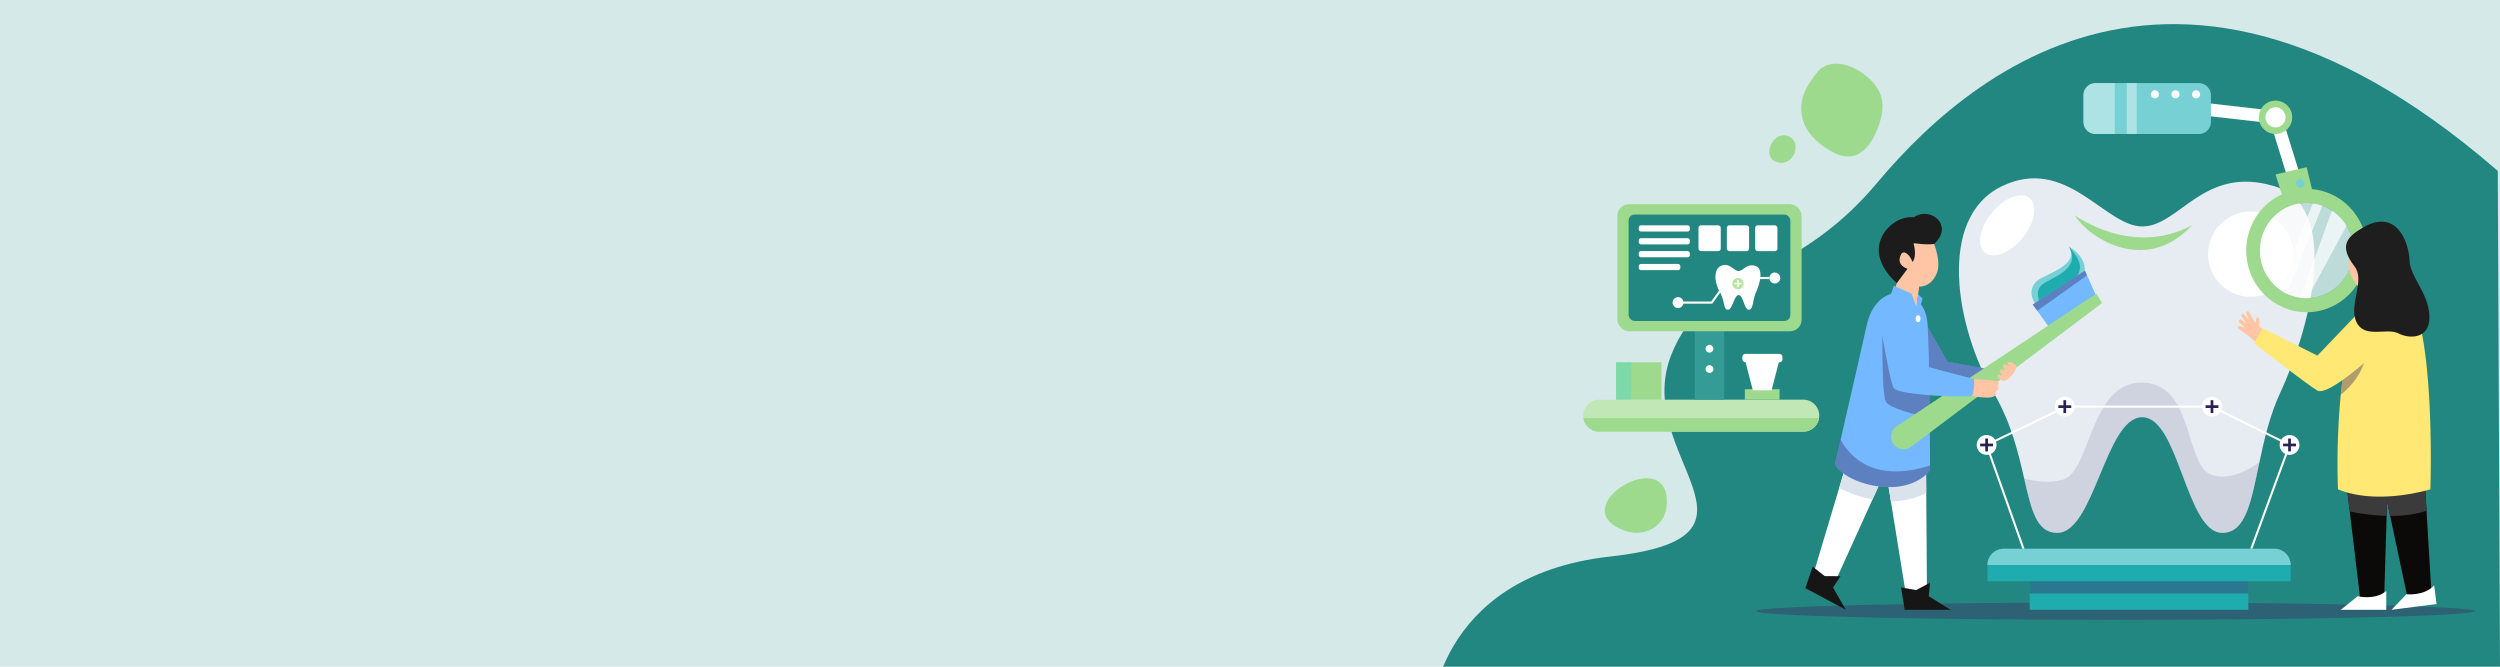 <svg xmlns="http://www.w3.org/2000/svg" xmlns:xlink="http://www.w3.org/1999/xlink" width="1500" height="400" viewBox="0 0 1500 400">
  <defs>
    <clipPath id="clip-path">
      <path id="Path_64" data-name="Path 64" d="M651.976,519.68H11.946l-1.806-400H650.18Z" transform="translate(-10.14 -119.68)" fill="none"/>
    </clipPath>
  </defs>
  <g id="Group_69" data-name="Group 69" transform="translate(-210 -362)">
    <rect id="Rectangle_28" data-name="Rectangle 28" width="1500" height="400" transform="translate(210 362)" fill="#d5e9e8"/>
    <g id="_5514326" data-name="5514326" transform="translate(1068.164 362)">
      <g id="OBJECTS">
        <g id="Group_12" data-name="Group 12" clip-path="url(#clip-path)">
          <path id="Path_1" data-name="Path 1" d="M148.58,585.345s1.42-86.273,107.994-98.113,12.654-60.051,36.6-120.991c20.233-51.492,71.56-41.153,123.471-103.162,63-75.248,205.306-187.451,420.15,38.648s-8.457,429.09-8.457,429.09" transform="translate(-148.58 -153.324)" fill="#238781"/>
          <g id="Group_11" data-name="Group 11" transform="translate(91.755 38.222)">
            <g id="Group_8" data-name="Group 8" transform="translate(103.62 11.623)">
              <ellipse id="Ellipse_1" data-name="Ellipse 1" cx="215.709" cy="5.227" rx="215.709" ry="5.227" transform="translate(0 311.609)" fill="#3a2b63" opacity="0.4"/>
              <path id="Path_2" data-name="Path 2" d="M590.93,368.853c-6.409,13.76-9.83,28.69-12.641,42.094-4.947,23.476-8.075,42.323-22.293,42.323-21.759,0-25.981-69.41-48.033-69.41S479.235,453.27,457,453.27c-12.476,0-15.515-13.646-19.877-32.7-3.421-14.9-7.668-33.116-17.931-50.691-23.349-40.021-34.464-105.629,4.451-124.527s61.907,24.074,84.328,24.074S544.665,232.6,586.9,245.178c42.259,12.59,20.373,88.588,4.044,123.662Z" transform="translate(-276.18 -183.398)" fill="#e6ecf2"/>
              <circle id="Ellipse_2" data-name="Ellipse 2" cx="25.587" cy="25.587" r="25.587" transform="translate(271.283 77.066)" fill="#fff"/>
              <ellipse id="Ellipse_3" data-name="Ellipse 3" cx="21.161" cy="11.891" rx="21.161" ry="11.891" transform="matrix(0.634, -0.774, 0.774, 0.634, 128.138, 94.219)" fill="#fff"/>
              <path id="Path_3" data-name="Path 3" d="M569.931,384.762c-4.947,23.476-8.075,42.323-22.293,42.323-21.759,0-25.981-69.41-48.033-69.41s-28.728,69.41-50.958,69.41c-12.475,0-15.515-13.646-19.877-32.7,6.473,1.895,14.8,3.09,23.005.852,17.194-4.68,16.151-58.321,47.4-58.321s26.045,48.414,41.14,54.938c10.542,4.54,23.043-2.454,29.618-7.1Z" transform="translate(-267.821 -157.214)" fill="#766c93" opacity="0.2"/>
              <g id="Group_1" data-name="Group 1" transform="translate(29.669 78.473)">
                <path id="Path_4" data-name="Path 4" d="M388.6,454.344l-12.717,1.081-8.915-55.218-3.027-18.771-1.272-7.859-.687-4.286,25.981-3,.216,28.893Z" transform="translate(-315.639 -227.706)" fill="#fff"/>
                <path id="Path_5" data-name="Path 5" d="M376.244,373.937l-3.116,6.88-8.05,17.728L340.47,452.809l-12.31-4.591,16.965-56.693L352,368.57l19.852,4.387Z" transform="translate(-324.828 -227.086)" fill="#fff"/>
                <path id="Path_6" data-name="Path 6" d="M393.742,395.183a47.983,47.983,0,0,1-21.212,5.023l-3.03-18.783-8.05,17.74A75.313,75.313,0,0,1,341.5,392.13l6.88-22.954,19.852,4.4-.687-4.286,25.994-3,.2,28.906Z" transform="translate(-321.203 -227.706)" fill="#dae3ec"/>
                <path id="Path_7" data-name="Path 7" d="M381.092,306.4l14.879,26.261L427.7,338.5l-8.915,8.571L380.1,342.326Z" transform="translate(-310.715 -243.979)" fill="#74b9ff"/>
                <path id="Path_8" data-name="Path 8" d="M381.092,306.4l14.879,26.261L427.7,338.5l-8.915,8.571L380.1,342.326Z" transform="translate(-310.715 -243.979)" fill="#3a2b63" opacity="0.4"/>
                <path id="Path_9" data-name="Path 9" d="M396.54,401.149s-7.694,10.746-26.121,9.983-32.251-10.746-30.725-15.362c.356-1.068,1.552-6.015,3.192-13.022,5.43-23.171,15.642-68.685,15.642-68.685,6.181-28.054,34.947-23.54,36.473-1.259.6,8.673.967,24.023,1.183,39.512.089,5.863.153,11.751.2,17.3.114,12.641.14,23.565.14,28.588v2.938Z" transform="translate(-321.725 -247.202)" fill="#74b9ff"/>
                <path id="Path_10" data-name="Path 10" d="M390.324,365.5c-8.037-1.755-24.392-5.786-26.4-9.8-2.671-5.354-1.933-46-1.933-46l9.64,30.254,18.491,8.253c.089,5.863.153,11.751.2,17.3Z" transform="translate(-315.661 -243.082)" fill="#3a2b63" opacity="0.4"/>
                <path id="Path_11" data-name="Path 11" d="M434.985,307.978S426.68,297.067,439,291.2s20.386-10.352,15.68-18.414c8.737,4.922,13.442,14.777,5.379,21.721" transform="translate(-296.546 -253.111)" fill="#76d0d4"/>
                <path id="Path_12" data-name="Path 12" d="M436.841,306.834s-4.476-7.567,1.564-11.738,23.069-9.1,15.452-22.306c8.991,10.136,9.411,15.439-2.022,25.409" transform="translate(-295.731 -253.111)" fill="#1facaf"/>
                <path id="Path_13" data-name="Path 13" d="M471.32,300.235l-28.22,18.44L435.521,308.2l-2.721-3.752,31.361-20.335,1.234,2.785Z" transform="translate(-296.396 -250.036)" fill="#74b9ff"/>
                <path id="Path_14" data-name="Path 14" d="M369.353,374.54l119.821-79.61,3.408,5.672-114.53,86.2a7.525,7.525,0,0,1-10.339-1.157h0a7.525,7.525,0,0,1,1.641-11.1Z" transform="translate(-314.555 -247.096)" fill="#9eda8d"/>
                <path id="Path_15" data-name="Path 15" d="M405.281,335.26s13.633.89,14.5,1.361c1.284.687-.229,2.556-.229,2.556s1.78,2.225-1.5,3.942c1.361,1.895-.8,3.268-4.947,3.268a52.067,52.067,0,0,1-8.9-.979L405.3,335.26Z" transform="translate(-304.167 -236.137)" fill="#ffc5a4"/>
                <path id="Path_16" data-name="Path 16" d="M360.59,308.878s6.028,35.939,8.381,40.288,41.356,5.85,47.054,4.845a20.74,20.74,0,0,0,1.094-10.148l-31.768-8.431-.3-31.831" transform="translate(-316.016 -244.74)" fill="#74b9ff"/>
                <path id="Path_17" data-name="Path 17" d="M367.525,301.225l2.632-8.571-2.8-13.188,21.632-12.526s7.643,14.943,4.019,23.514-10.53,7.872-10.53,7.872l-1.615,12.285-13.34-9.373Z" transform="translate(-314.177 -254.701)" fill="#ffc5a4"/>
                <path id="Path_18" data-name="Path 18" d="M371.008,298.868s-10.848-8.851-10.848-19.953,11.1-20.678,21.072-19.534c9.729-6.893,24.366,4.756,12.183,15.973-4.9.776-12.45-.521-12.45-.521s2.454,7.529-.547,11.356c-1.857-4.985-5.481-7.262-6.842-4.591-3.408,6.651,3.841,8.66,3.841,8.66l-6.4,8.61Z" transform="translate(-316.133 -257.316)" fill="#1c1c1c"/>
                <path id="Path_19" data-name="Path 19" d="M365.97,296l1.768-4.782L378.293,296l2.938,8,1-7.567,2.7,2.493-2.009,6.473" transform="translate(-314.555 -248.104)" fill="#74b9ff"/>
                <path id="Path_20" data-name="Path 20" d="M370.69,434.169l2.175,13.417H400.41l-13.073-8.126.75-8.139-8.317,4.438Z" transform="translate(-313.272 -210.036)" fill="#161616"/>
                <path id="Path_21" data-name="Path 21" d="M329.953,423.78l-4.413,12.857,24.29,12.984-7.681-13.328,4.489-6.816-9.423-.025Z" transform="translate(-325.54 -212.085)" fill="#161616"/>
                <path id="Path_22" data-name="Path 22" d="M465.394,286.9l-29.873,21.3-2.721-3.752,31.361-20.335Z" transform="translate(-296.396 -250.036)" fill="#3a2b63" opacity="0.4"/>
                <ellipse id="Ellipse_4" data-name="Ellipse 4" cx="1.462" cy="2.098" rx="1.462" ry="2.098" transform="translate(66.18 60.78)" fill="#fff"/>
                <path id="Path_23" data-name="Path 23" d="M421.045,338.327c2.505-.9,6.092-6.053,6.6-7.9s-4.4-3.93-5.189-3,1.119,2.645,1.119,2.645-3.128-2.225-3.841-1.03,1.806,3.853,1.806,3.853-2.887-2.136-3.79-.878,2.124,3.128,2.124,3.128-2.645-.585-3.484.165,2.149,3.9,4.654,3Z" transform="translate(-300.893 -238.327)" fill="#ffc5a4"/>
                <path id="Path_24" data-name="Path 24" d="M396.54,382.3s-7.694,10.746-26.121,9.983-32.251-10.746-30.725-15.362c.356-1.068,1.552-6.015,3.192-13.022,5.7,10.454,20.157,25.994,53.641,15.464V382.3Z" transform="translate(-321.725 -228.355)" fill="#3a2b63" opacity="0.4"/>
              </g>
              <path id="Path_25" data-name="Path 25" d="M452.63,257.95s34.184,25.447,70.313,6.028C495.563,293.825,461.151,271.9,452.63,257.95Z" transform="translate(-261.338 -178.671)" fill="#9eda8d"/>
              <path id="Path_26" data-name="Path 26" d="M605.66,383.02l-.038,1.03-.343,11.649-.267,8.648-1.462,48.236L589.4,456.322l-6.537-54.6L580.62,383.02Z" transform="translate(-226.561 -144.687)" fill="#0c0a08"/>
              <path id="Path_27" data-name="Path 27" d="M627.184,451.708l-14.536,1.31L602.36,404.591l-1.831-8.686L598.1,384.5l2.772-.242,22.179-2,1.145,19.279Z" transform="translate(-221.811 -144.894)" fill="#0c0a08"/>
              <path id="Path_28" data-name="Path 28" d="M628.948,401.539a69.322,69.322,0,0,1-21.835,3.052l-1.844-8.7-.254,8.66a127.571,127.571,0,0,1-22.153-2.62l-2.251-18.707h25.04l-.038,1.03,22.179-2,1.145,19.292Z" transform="translate(-226.564 -144.894)" fill="#3c3b3c"/>
              <path id="Path_29" data-name="Path 29" d="M569.809,245.53c-20.042,0-36.269,16.57-36.269,37.007s16.24,37.007,36.269,37.007,36.269-16.57,36.269-37.007S589.839,245.53,569.809,245.53Zm0,65.544c-15.451,0-27.978-12.768-27.978-28.537s12.526-28.563,27.978-28.563S597.8,266.755,597.8,282.537,585.274,311.074,569.809,311.074Z" transform="translate(-239.354 -182.046)" fill="#9eda8d"/>
              <path id="Path_30" data-name="Path 30" d="M596.031,280.73c0,15.617-12.3,28.3-27.545,28.537h-.445a26.584,26.584,0,0,1-3.79-.267,27.1,27.1,0,0,1-8.088-2.416,26.556,26.556,0,0,1-5.214-3.256,28.655,28.655,0,0,1-10.9-22.6c0-15.769,12.539-28.55,27.991-28.55a26.23,26.23,0,0,1,3.764.267,25.636,25.636,0,0,1,5.646,1.386,26.876,26.876,0,0,1,5.786,2.925,1.667,1.667,0,0,1,.191.127,27.849,27.849,0,0,1,8.508,8.991,28.673,28.673,0,0,1,4.095,14.854Z" transform="translate(-237.584 -180.239)" fill="#fff" opacity="0.7"/>
              <path id="Path_31" data-name="Path 31" d="M632.328,414.1s-31.45,9.894-55.447,0a436.99,436.99,0,0,1,1.679-56.744q1.068-10.454,2.658-19.343c4.464-25.256,11.713-41.013,19.661-46.519,36.753-25.523,31.45,122.606,31.45,122.606Z" transform="translate(-227.642 -170.361)" fill="#ffe874"/>
              <path id="Path_32" data-name="Path 32" d="M593.8,322.39c-1.9,12.539-9.627,20.971-15.642,25.765q1.068-10.454,2.658-19.343c3.535-1.958,7.834-4.133,12.984-6.422Z" transform="translate(-227.229 -161.162)" fill="#3a2b63" opacity="0.4"/>
              <path id="Path_33" data-name="Path 33" d="M545.029,314.294l-2.454-1.717s.14-4.158-.165-4.782-1.386-1.335-1.679-.382c-.115.382-.6,3.116-.6,3.116s-3.764-6.855-4.07-7.16-1.869.2-1.564.827,2.162,4.718,2.162,4.718-2.734-3.243-3.675-4.082c-.394-.343-1.437.572-1.157,1.246a44.506,44.506,0,0,0,3.1,4.693,33.539,33.539,0,0,0-3.777-2.709c-.509-.1-1.323,1.157-.7,1.869a37.549,37.549,0,0,0,3.65,3.052s-2.785-.649-3.713-.839c-.649-.127-1.4,1.081-.064,1.793s5.914,4.311,5.914,4.311l4.07,3.637" transform="translate(-240.427 -166.355)" fill="#ffc5a4"/>
              <path id="Path_34" data-name="Path 34" d="M600.341,303.59l-25.091,26.2-32.785-16.4-5.265,8.889s31.742,24.888,38.075,28.486,33.065-20.971,33.065-20.971" transform="translate(-238.359 -166.27)" fill="#ffe874"/>
              <path id="Path_35" data-name="Path 35" d="M587.915,267.91s-13.976,16.6.674,31.017" transform="translate(-226.213 -175.965)" fill="#ffc5a4"/>
              <path id="Path_36" data-name="Path 36" d="M590.768,264.565c-8.953,5.265-14.917,10.466-5.036,23.272,6.651,8.622-3.688,23.018,1.106,33.306s18.287,3.306,25.142,6.855,19.089,3.446,18.707-10.314-11.636-23.425-11.954-33.484-7.4-31.729-27.965-19.648Z" transform="translate(-226.561 -177.846)" fill="#1f1e1e"/>
              <path id="Path_37" data-name="Path 37" d="M605.448,435.24v11.28H578.17l10.136-8.126s10.3,2.594,17.143-3.154Z" transform="translate(-227.227 -130.498)" fill="#fff"/>
              <path id="Path_38" data-name="Path 38" d="M627.682,432.6l1.437,11.178L602.07,447.25l9.017-9.347S621.642,439.162,627.682,432.6Z" transform="translate(-220.733 -131.216)" fill="#fff"/>
              <path id="Path_39" data-name="Path 39" d="M575.123,253.773l-21.289,52.751a26.552,26.552,0,0,1-5.214-3.256c6.6-16.049,14.8-36.015,20.856-50.869a25.637,25.637,0,0,1,5.646,1.386Z" transform="translate(-235.256 -180.179)" fill="#fff" opacity="0.7"/>
              <path id="Path_40" data-name="Path 40" d="M586.765,264.9l-23.451,43.391h-.445a26.589,26.589,0,0,1-3.79-.267l18.987-52.242s.127.076.191.127a27.851,27.851,0,0,1,8.508,8.991Z" transform="translate(-232.414 -179.261)" fill="#fff" opacity="0.7"/>
              <g id="Group_6" data-name="Group 6" transform="translate(132.475 188.176)">
                <path id="Path_41" data-name="Path 41" d="M411.384,371.945l-.534-1.106L458.7,347.77h87.787l46.659,23.069-.547,1.106-46.4-22.929H458.984Z" transform="translate(-405.165 -342.441)" fill="#fff"/>
                <g id="Group_2" data-name="Group 2" transform="translate(46.901)">
                  <circle id="Ellipse_5" data-name="Ellipse 5" cx="5.952" cy="5.952" r="5.952" transform="translate(0 0)" fill="#fff"/>
                  <rect id="Rectangle_2" data-name="Rectangle 2" width="1.628" height="7.732" transform="translate(5.138 2.086)" fill="#292253"/>
                  <rect id="Rectangle_3" data-name="Rectangle 3" width="1.628" height="7.732" transform="translate(9.818 5.138) rotate(90)" fill="#292253"/>
                </g>
                <g id="Group_3" data-name="Group 3" transform="translate(135.222)">
                  <circle id="Ellipse_6" data-name="Ellipse 6" cx="5.952" cy="5.952" r="5.952" transform="translate(0 0)" fill="#fff"/>
                  <rect id="Rectangle_4" data-name="Rectangle 4" width="1.628" height="7.732" transform="translate(5.138 2.086)" fill="#292253"/>
                  <rect id="Rectangle_5" data-name="Rectangle 5" width="1.628" height="7.732" transform="translate(9.818 5.138) rotate(90)" fill="#292253"/>
                </g>
                <rect id="Rectangle_6" data-name="Rectangle 6" width="1.234" height="67.325" transform="translate(5.37 29.145) rotate(-19.54)" fill="#fff"/>
                <rect id="Rectangle_7" data-name="Rectangle 7" width="67.592" height="1.234" transform="matrix(0.346, -0.938, 0.938, 0.346, 163.764, 92.129)" fill="#fff"/>
                <g id="Group_4" data-name="Group 4" transform="translate(0 22.993)">
                  <circle id="Ellipse_7" data-name="Ellipse 7" cx="5.952" cy="5.952" r="5.952" transform="translate(0 0)" fill="#fff"/>
                  <rect id="Rectangle_8" data-name="Rectangle 8" width="1.628" height="7.732" transform="translate(5.138 2.086)" fill="#292253"/>
                  <rect id="Rectangle_9" data-name="Rectangle 9" width="1.628" height="7.732" transform="translate(9.83 5.138) rotate(90)" fill="#292253"/>
                </g>
                <g id="Group_5" data-name="Group 5" transform="translate(181.767 22.993)">
                  <circle id="Ellipse_8" data-name="Ellipse 8" cx="5.952" cy="5.952" r="5.952" transform="translate(0 0)" fill="#fff"/>
                  <rect id="Rectangle_10" data-name="Rectangle 10" width="1.628" height="7.732" transform="translate(5.125 2.086)" fill="#292253"/>
                  <rect id="Rectangle_11" data-name="Rectangle 11" width="1.628" height="7.732" transform="translate(9.818 5.138) rotate(90)" fill="#292253"/>
                </g>
              </g>
              <g id="Group_7" data-name="Group 7" transform="translate(138.91 279.396)">
                <rect id="Rectangle_12" data-name="Rectangle 12" width="131.203" height="19.508" transform="translate(25.371 17.117)" fill="#1facaf"/>
                <rect id="Rectangle_13" data-name="Rectangle 13" width="131.203" height="9.754" transform="translate(25.371 17.117)" fill="#3a2b63" opacity="0.4"/>
                <path id="Path_42" data-name="Path 42" d="M421.5,415.32H583.348A10.052,10.052,0,0,1,593.4,425.367v9.462H411.45v-9.462A10.052,10.052,0,0,1,421.5,415.32Z" transform="translate(-411.437 -415.307)" fill="#1facaf"/>
                <path id="Path_43" data-name="Path 43" d="M593.385,425.064H411.44a9.748,9.748,0,0,1,9.754-9.754H583.631a9.748,9.748,0,0,1,9.754,9.754Z" transform="translate(-411.44 -415.31)" fill="#76d0d4"/>
              </g>
              <path id="Path_44" data-name="Path 44" d="M567.956,251.776l-10.581-34.222-57.545-6.575.865-7.579,62.492,7.134,12.056,38.991Z" transform="translate(-248.513 -193.493)" fill="#fff"/>
              <path id="Path_45" data-name="Path 45" d="M552.164,254.77l-4.794-15.146,18.682-4.324,3.942,16.329" transform="translate(-235.596 -184.826)" fill="#9eda8d"/>
              <path id="Path_46" data-name="Path 46" d="M562.183,243.5a2.582,2.582,0,1,0-2.582,2.582,2.582,2.582,0,0,0,2.582-2.582Z" transform="translate(-232.973 -183.298)" fill="#76d0d4"/>
              <circle id="Ellipse_9" data-name="Ellipse 9" cx="10.008" cy="10.008" r="10.008" transform="translate(297.627 20.543) rotate(-45)" fill="#9eda8d"/>
              <path id="Path_47" data-name="Path 47" d="M554.686,213.058a6.024,6.024,0,1,0-1.764,4.264,6.028,6.028,0,0,0,1.764-4.264Z" transform="translate(-236.883 -192.507)" fill="#fff"/>
              <path id="Path_48" data-name="Path 48" d="M533.249,202.932v15.935a7.308,7.308,0,0,1-7.325,7.312H464.042a7.3,7.3,0,0,1-7.312-7.312V202.932a7.3,7.3,0,0,1,7.312-7.312h61.882a7.316,7.316,0,0,1,7.325,7.312Z" transform="translate(-260.224 -195.607)" fill="#76d0d4"/>
              <path id="Path_49" data-name="Path 49" d="M475.564,195.623V226.17H464.042a7.305,7.305,0,0,1-7.312-7.312V202.922a7.3,7.3,0,0,1,7.312-7.312h11.522Z" transform="translate(-260.224 -195.61)" fill="#fff" opacity="0.4"/>
              <rect id="Rectangle_14" data-name="Rectangle 14" width="5.952" height="30.547" transform="translate(222.551 0.013)" fill="#fff" opacity="0.4"/>
              <path id="Path_50" data-name="Path 50" d="M493.418,201.439a2.429,2.429,0,1,1-2.429-2.429,2.429,2.429,0,0,1,2.429,2.429Z" transform="translate(-251.575 -194.686)" fill="#fff"/>
              <path id="Path_51" data-name="Path 51" d="M503.128,201.439a2.429,2.429,0,1,1-2.429-2.429,2.429,2.429,0,0,1,2.429,2.429Z" transform="translate(-248.937 -194.686)" fill="#fff"/>
              <path id="Path_52" data-name="Path 52" d="M512.838,201.439a2.429,2.429,0,1,1-2.429-2.429,2.429,2.429,0,0,1,2.429,2.429Z" transform="translate(-246.299 -194.686)" fill="#fff"/>
            </g>
            <g id="Group_10" data-name="Group 10" transform="translate(0 84.315)">
              <path id="Path_53" data-name="Path 53" d="M362.348,354.571a9.2,9.2,0,0,1-.114,1.462,9.584,9.584,0,0,1-9.5,8.152H230.344a9.622,9.622,0,0,1-9.5-8.152,9.091,9.091,0,0,1-.114-1.462,9.6,9.6,0,0,1,9.614-9.6h122.39a9.6,9.6,0,0,1,9.614,9.589Z" transform="translate(-220.73 -227.718)" fill="#c2e7b7"/>
              <rect id="Rectangle_15" data-name="Rectangle 15" width="27.227" height="22.433" transform="translate(19.724 94.819)" fill="#9eda8d"/>
              <rect id="Rectangle_16" data-name="Rectangle 16" width="17.613" height="42.984" transform="translate(66.969 74.268)" fill="#349b95"/>
              <rect id="Rectangle_17" data-name="Rectangle 17" width="20.818" height="6.282" transform="translate(96.994 110.97)" fill="#9eda8d"/>
              <path id="Path_54" data-name="Path 54" d="M313.011,344.533h-11.2L297,326.03h20.818Z" transform="translate(-200.006 -232.864)" fill="#fff"/>
              <rect id="Rectangle_18" data-name="Rectangle 18" width="24.048" height="5.036" rx="1.76" transform="translate(95.506 89.783)" fill="#fff"/>
              <path id="Path_55" data-name="Path 55" d="M362.21,353.67a9.584,9.584,0,0,1-9.5,8.152H230.32a9.622,9.622,0,0,1-9.5-8.152H362.2Z" transform="translate(-220.706 -225.354)" fill="#9eda8d"/>
              <rect id="Rectangle_19" data-name="Rectangle 19" width="9.195" height="22.433" transform="translate(19.724 94.819)" fill="#4cd9d0" opacity="0.4"/>
              <path id="Path_56" data-name="Path 56" d="M283.134,321.447a2.327,2.327,0,1,0-2.327,2.327A2.327,2.327,0,0,0,283.134,321.447Z" transform="translate(-205.038 -234.742)" fill="#fff"/>
              <circle id="Ellipse_10" data-name="Ellipse 10" cx="2.327" cy="2.327" r="2.327" transform="translate(73.442 96.562)" fill="#fff"/>
              <rect id="Rectangle_20" data-name="Rectangle 20" width="110.55" height="76.214" rx="6.93" transform="translate(20.5)" fill="#9eda8d"/>
              <rect id="Rectangle_21" data-name="Rectangle 21" width="97.058" height="63.866" rx="3.63" transform="translate(27.24 6.181)" fill="#238781"/>
              <rect id="Rectangle_22" data-name="Rectangle 22" width="30.661" height="3.713" rx="1.3" transform="translate(33.332 12.654)" fill="#fff"/>
              <rect id="Rectangle_23" data-name="Rectangle 23" width="30.661" height="3.713" rx="1.3" transform="translate(33.332 20.386)" fill="#fff"/>
              <rect id="Rectangle_24" data-name="Rectangle 24" width="30.661" height="3.713" rx="1.3" transform="translate(33.332 28.105)" fill="#fff"/>
              <rect id="Rectangle_25" data-name="Rectangle 25" width="24.938" height="3.713" rx="1.3" transform="translate(33.332 35.837)" fill="#fff"/>
              <rect id="Rectangle_26" data-name="Rectangle 26" width="13.353" height="15.477" rx="1.5" transform="translate(69.181 12.654)" fill="#fff"/>
              <rect id="Rectangle_27" data-name="Rectangle 27" width="13.353" height="15.477" rx="1.5" transform="translate(86.184 12.654)" fill="#fff"/>
              <rect id="Rectangle_28-2" data-name="Rectangle 28" width="13.353" height="15.477" rx="1.5" transform="translate(103.187 12.654)" fill="#fff"/>
              <path id="Path_57" data-name="Path 57" d="M307.546,297.627a24.215,24.215,0,0,0-1.6,5.329c-.623,2.963-1.017,5.354-2.823,5.354-2.747,0-3.281-8.775-6.079-8.775s-3.637,8.775-6.448,8.775c-1.577,0-1.958-1.73-2.518-4.133a22,22,0,0,0-2.264-6.409c-2.95-5.061-4.362-13.366.56-15.757s7.834,3.039,10.67,3.039,4.642-4.654,9.983-3.065,2.582,11.2.509,15.642Z" transform="translate(-203.774 -244.99)" fill="#fff"/>
              <g id="Group_9" data-name="Group 9" transform="translate(89.491 44.268)">
                <circle id="Ellipse_11" data-name="Ellipse 11" cx="3.37" cy="3.37" r="3.37" transform="translate(0 0)" fill="#b5e3a1"/>
                <rect id="Rectangle_29" data-name="Rectangle 29" width="0.928" height="4.375" transform="translate(2.912 1.183)" fill="#fff"/>
                <rect id="Rectangle_30" data-name="Rectangle 30" width="0.928" height="4.375" transform="translate(5.557 2.912) rotate(90)" fill="#fff"/>
              </g>
              <path id="Path_58" data-name="Path 58" d="M286.016,301.859H265.49v-1.272h19.877l6.384-8.927,1.043.75Z" transform="translate(-208.568 -242.203)" fill="#fff"/>
              <path id="Path_59" data-name="Path 59" d="M315.107,288.278a3.268,3.268,0,1,0-3.268,3.268A3.268,3.268,0,0,0,315.107,288.278Z" transform="translate(-196.862 -244.01)" fill="#fff"/>
              <path id="Path_60" data-name="Path 60" d="M269.457,299.878a3.268,3.268,0,1,0-3.268,3.268A3.268,3.268,0,0,0,269.457,299.878Z" transform="translate(-209.266 -240.858)" fill="#fff"/>
              <rect id="Rectangle_31" data-name="Rectangle 31" width="8.508" height="1.272" transform="translate(103.187 43.633)" fill="#fff"/>
            </g>
            <path id="Path_61" data-name="Path 61" d="M268.043,398.672c3.357-39-63.955,1.017-24.913,14.93C254.538,417.671,266.975,411.109,268.043,398.672Z" transform="translate(-217.963 -133.328)" fill="#9eda8d"/>
            <path id="Path_62" data-name="Path 62" d="M334.4,190.145c-7.8,9.385-13.811,18.936-9.258,31.653,2.976,8.292,11.1,14.79,18.923,18.44,15.184,7.083,23.349-7.147,27.075-19.991,3.752-12.946-1.221-21.975-12.4-29.186-6.867-4.426-17.092-7.2-24.341-.928Z" transform="translate(-192.786 -186.47)" fill="#9eda8d"/>
            <path id="Path_63" data-name="Path 63" d="M310.653,224.015c-3.141,4.426-3.37,11.026,3.319,12.565,4.883,1.119,9.106-2.467,10.136-7.16,1.768-8.075-7.325-12.221-12.526-6.549a11.554,11.554,0,0,0-.928,1.157Z" transform="translate(-196.872 -177.292)" fill="#9eda8d"/>
          </g>
        </g>
      </g>
    </g>
  </g>
</svg>
